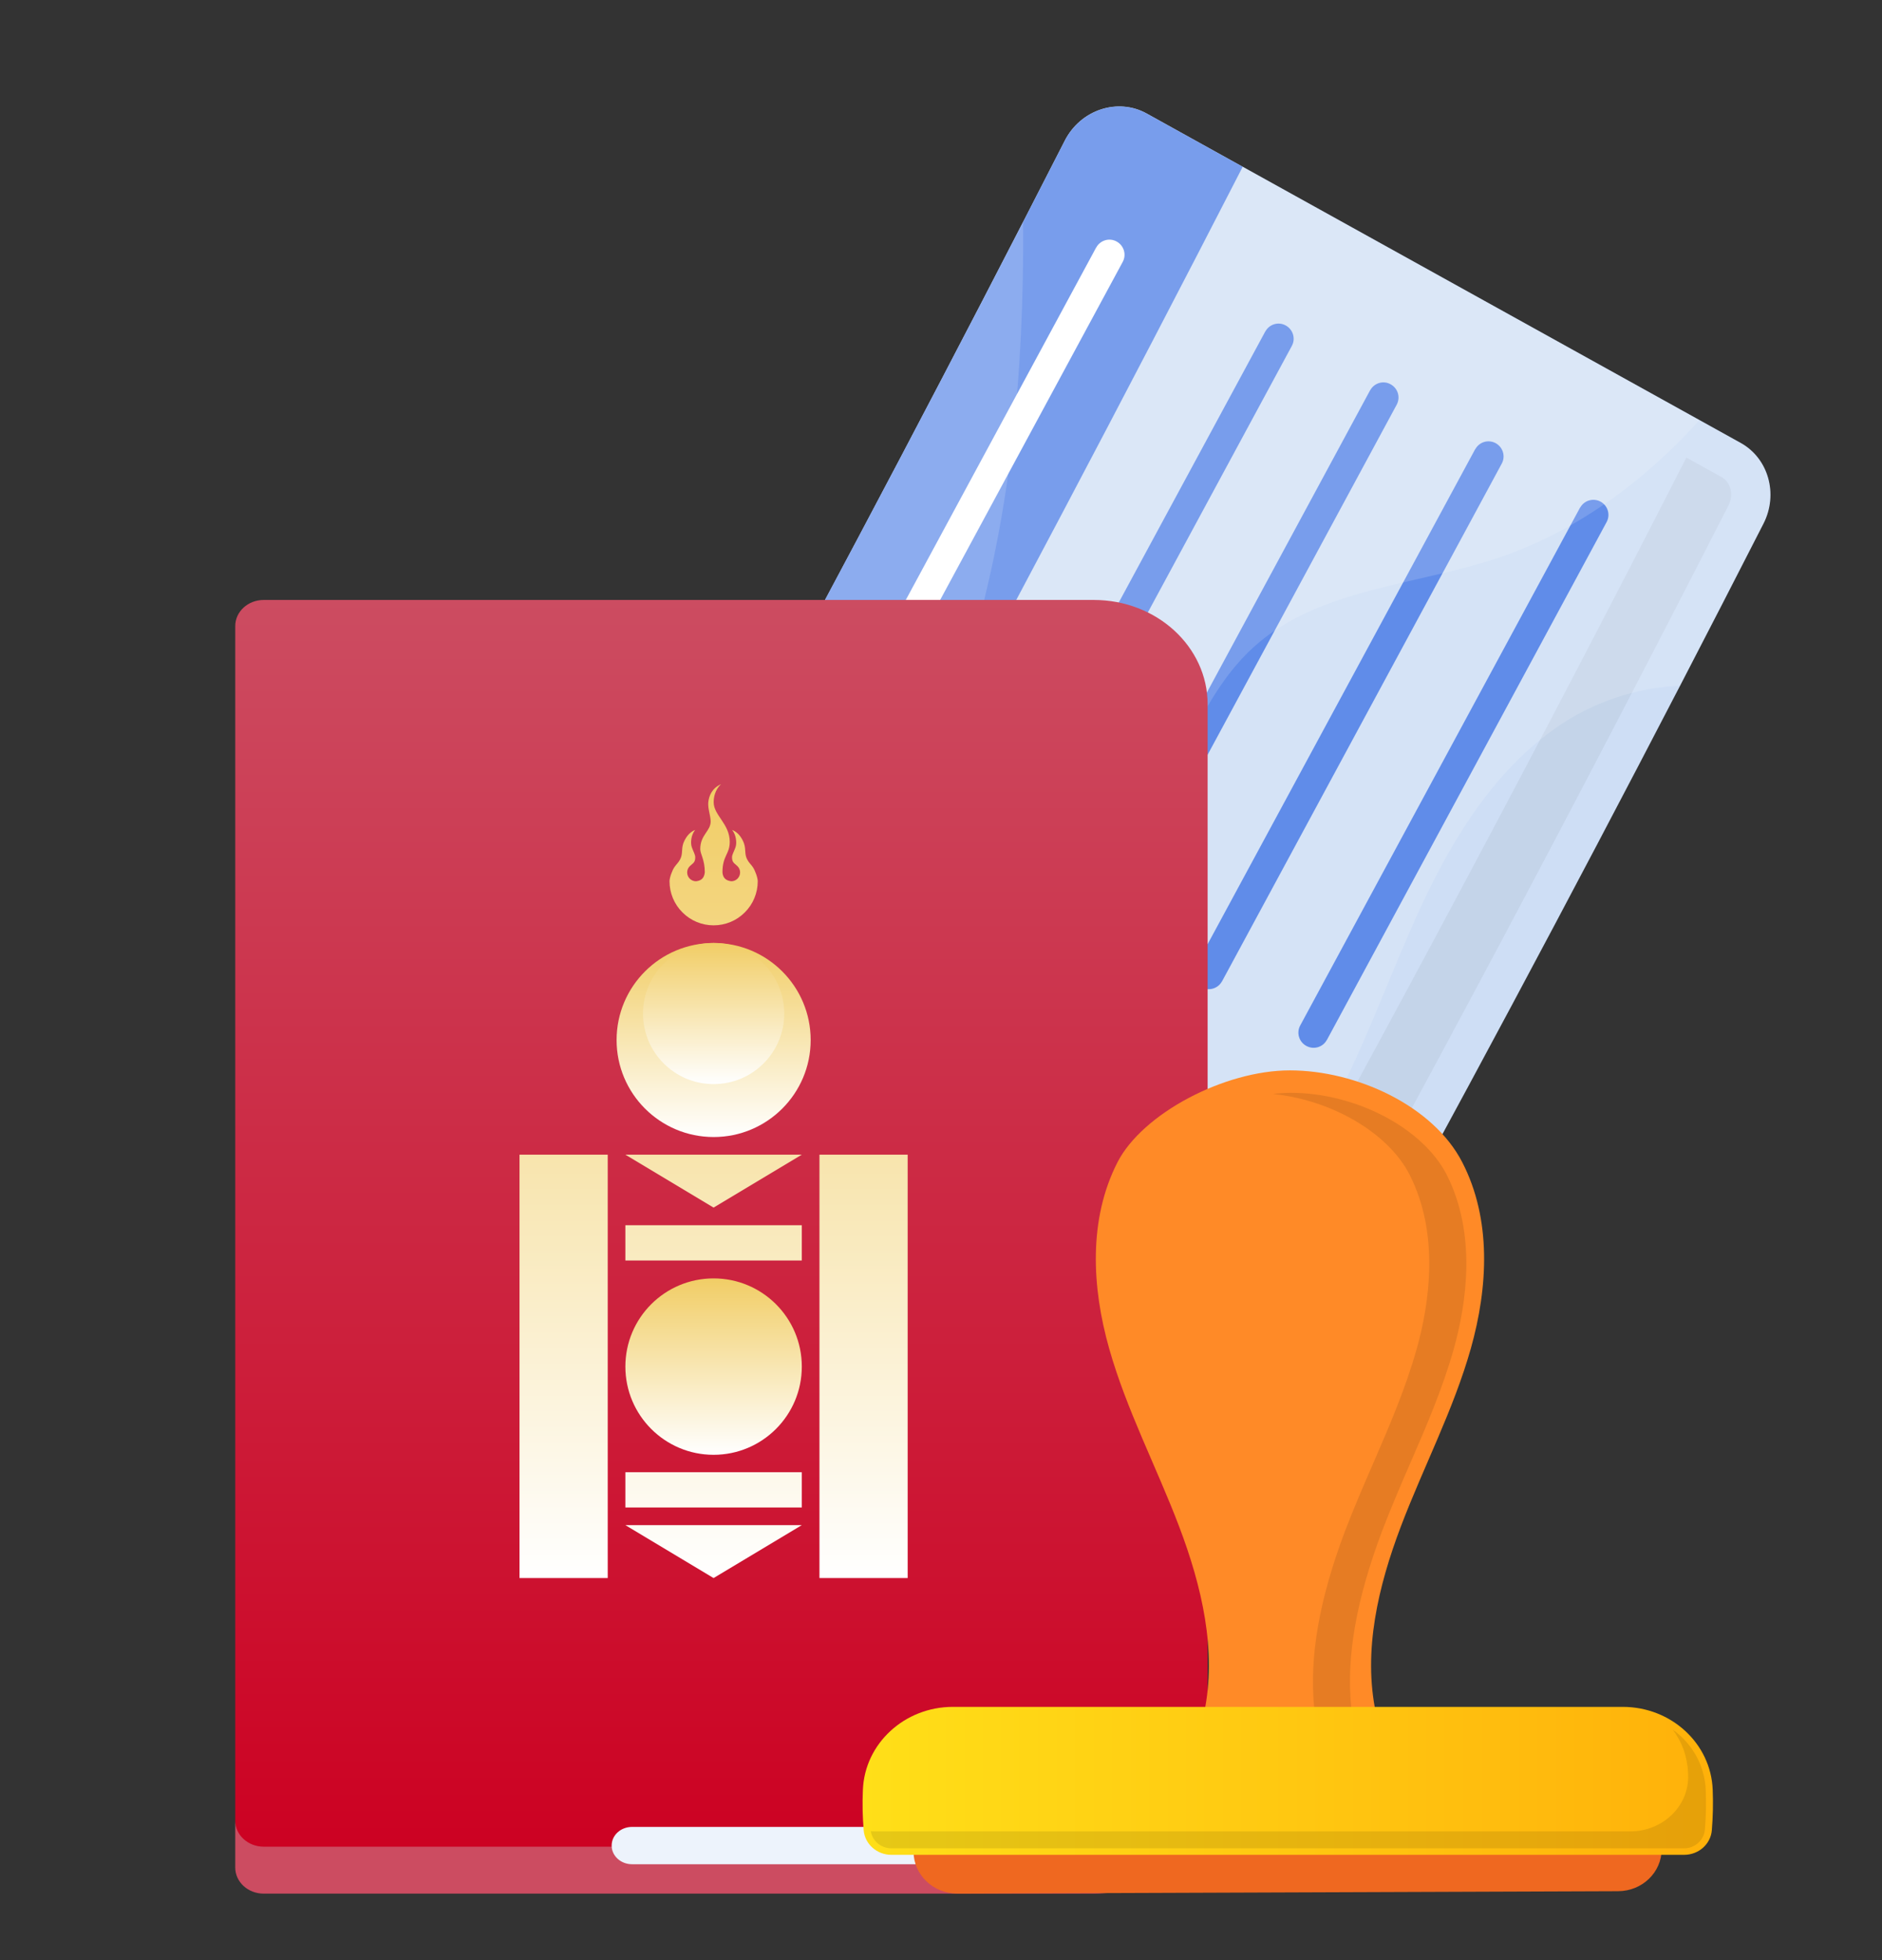 <svg width="24" height="25" viewBox="0 0 24 25" fill="none" xmlns="http://www.w3.org/2000/svg">
<rect x="0" y="0" width="24" height="25" fill="#333333" stroke="none"/>
<g clip-path="url(#clip0_3755_13208)">
<path d="M22.49 6.676C19.691 12.16 16.751 17.576 13.678 22.914C13.465 23.285 13.006 23.423 12.648 23.225L5.072 19.023C4.707 18.82 4.587 18.344 4.804 17.966C7.864 12.649 10.79 7.256 13.578 1.794C13.779 1.399 14.254 1.242 14.624 1.448L22.2 5.65C22.551 5.846 22.68 6.3 22.49 6.676Z" fill="#CEDEF5"/>
<path d="M5.07 19.022L6.309 19.708C9.62 13.92 12.8 8.059 15.847 2.128L14.624 1.45C14.254 1.244 13.781 1.401 13.579 1.796C10.79 7.258 7.862 12.651 4.804 17.966C4.585 18.342 4.707 18.819 5.07 19.022Z" fill="#4478E5"/>
<path d="M12.905 11.017C12.905 11.017 12.905 11.015 12.907 11.015L16.474 4.412C16.525 4.318 16.489 4.202 16.396 4.151C16.302 4.099 16.188 4.135 16.137 4.226C16.137 4.226 16.137 4.228 16.135 4.228L12.566 10.832C12.515 10.925 12.551 11.042 12.644 11.093C12.738 11.144 12.854 11.111 12.905 11.017Z" fill="#4478E5"/>
<path d="M14.243 11.767C14.243 11.767 14.243 11.765 14.245 11.765L17.811 5.162C17.862 5.068 17.827 4.952 17.733 4.901C17.64 4.849 17.525 4.885 17.474 4.976C17.474 4.976 17.474 4.978 17.472 4.978L13.906 11.582C13.855 11.675 13.89 11.792 13.983 11.843C14.077 11.894 14.192 11.859 14.243 11.767Z" fill="#4478E5"/>
<path d="M15.582 12.518C15.582 12.518 15.582 12.516 15.584 12.516L19.151 5.913C19.202 5.819 19.166 5.703 19.073 5.652C18.979 5.602 18.865 5.636 18.814 5.728C18.814 5.728 18.814 5.729 18.812 5.729L15.243 12.333C15.192 12.426 15.228 12.543 15.321 12.594C15.415 12.643 15.531 12.61 15.582 12.518Z" fill="#4478E5"/>
<path d="M16.92 13.264C16.92 13.264 16.92 13.262 16.922 13.262L20.488 6.659C20.539 6.565 20.504 6.449 20.411 6.398C20.317 6.348 20.202 6.382 20.151 6.474C20.151 6.474 20.151 6.475 20.149 6.475L16.581 13.079C16.53 13.172 16.565 13.289 16.659 13.34C16.752 13.391 16.869 13.358 16.92 13.264Z" fill="#4478E5"/>
<path d="M12.138 12.521C12.189 12.429 12.157 12.312 12.064 12.26C11.972 12.207 11.854 12.24 11.801 12.332L10.678 14.312C10.627 14.402 10.659 14.522 10.751 14.575C10.842 14.628 10.961 14.594 11.014 14.502L12.138 12.521C12.138 12.523 12.138 12.523 12.138 12.521Z" fill="#4478E5"/>
<path d="M13.489 13.245C13.541 13.154 13.509 13.037 13.415 12.984C13.324 12.931 13.205 12.965 13.152 13.056L12.03 15.037V15.038C11.979 15.13 12.011 15.246 12.104 15.3C12.196 15.352 12.314 15.319 12.367 15.227L13.489 13.245Z" fill="#4478E5"/>
<path d="M14.843 13.968C14.894 13.876 14.862 13.76 14.769 13.707C14.677 13.654 14.559 13.687 14.506 13.779L13.384 15.759V15.761C13.332 15.853 13.364 15.969 13.458 16.022C13.549 16.075 13.668 16.041 13.721 15.95L14.843 13.968Z" fill="#4478E5"/>
<path d="M16.195 14.693C16.246 14.601 16.214 14.484 16.121 14.431C16.029 14.379 15.911 14.412 15.858 14.504L14.735 16.484V16.486C14.684 16.577 14.716 16.694 14.809 16.747C14.901 16.8 15.019 16.766 15.072 16.674L16.195 14.693Z" fill="#4478E5"/>
<path opacity="0.05" d="M5.314 18.582L12.889 22.784C13.009 22.851 13.168 22.797 13.244 22.664C14.213 20.977 15.184 19.264 16.126 17.564C18.154 13.909 20.142 10.166 22.043 6.445C22.112 6.311 22.07 6.148 21.955 6.085L21.505 5.836C19.654 9.462 17.712 13.101 15.741 16.655C15.111 17.792 14.471 18.934 13.825 20.068C13.287 21.012 12.102 21.367 11.134 20.873L5.395 17.935C5.34 18.028 5.289 18.118 5.236 18.212C5.157 18.353 5.195 18.517 5.314 18.582Z" fill="black"/>
<path d="M10.749 9.947C10.749 9.947 10.749 9.945 10.751 9.945L14.317 3.341C14.368 3.248 14.333 3.131 14.239 3.08C14.146 3.029 14.031 3.064 13.98 3.156C13.98 3.156 13.98 3.158 13.978 3.158L10.412 9.761C10.361 9.855 10.396 9.971 10.489 10.023C10.583 10.074 10.698 10.04 10.749 9.947Z" fill="white"/>
<path d="M9.957 11.312C10.008 11.22 9.976 11.104 9.882 11.051C9.791 10.998 9.672 11.031 9.619 11.123L8.497 13.103C8.446 13.193 8.478 13.313 8.569 13.366C8.661 13.419 8.779 13.385 8.832 13.293L9.957 11.312Z" fill="white"/>
<path d="M8.017 14.81C8.068 14.718 8.037 14.602 7.943 14.549C7.851 14.496 7.733 14.529 7.68 14.621L6.558 16.601C6.507 16.691 6.538 16.811 6.63 16.864C6.722 16.917 6.84 16.883 6.893 16.792L8.017 14.81C8.015 14.812 8.015 14.812 8.017 14.81Z" fill="white"/>
<path opacity="0.15" d="M5.07 19.021L5.321 19.161C6.448 18.462 7.571 17.759 8.587 16.909C9.148 16.441 9.717 15.912 10.435 15.776C11.573 15.562 12.656 16.408 13.814 16.436C14.905 16.461 15.896 15.741 16.534 14.855C17.169 13.965 17.529 12.917 17.963 11.917C18.395 10.914 18.948 9.914 19.839 9.285C20.296 8.962 20.864 8.767 21.422 8.747C21.778 8.057 22.137 7.367 22.488 6.675C22.68 6.3 22.549 5.848 22.197 5.652L14.624 1.45C14.254 1.244 13.781 1.402 13.579 1.796C10.79 7.258 7.862 12.649 4.804 17.964C4.585 18.344 4.707 18.818 5.07 19.021Z" fill="white"/>
<path opacity="0.15" d="M6.893 14.287C8.469 13.164 10.417 12.52 12.293 11.943C12.957 11.74 13.645 11.523 14.155 11.048C14.972 10.286 15.154 9.01 15.983 8.257C16.812 7.501 18.051 7.471 19.117 7.111C20.105 6.776 20.97 6.137 21.672 5.359L14.624 1.45C14.254 1.244 13.781 1.402 13.579 1.796C11.43 6.003 9.203 10.166 6.893 14.287Z" fill="white"/>
<path opacity="0.15" d="M5.07 19.021L9.259 21.345C9.235 20.887 9.27 20.421 9.36 19.971C9.581 18.857 10.112 17.826 10.772 16.905C11.262 16.217 11.841 15.554 12.032 14.731C12.321 13.489 11.652 12.224 11.693 10.95C11.72 10.099 12.058 9.292 12.318 8.481C12.893 6.656 13.059 4.752 13.048 2.83C10.421 7.939 7.67 12.984 4.804 17.964C4.585 18.344 4.707 18.818 5.07 19.021Z" fill="white"/>
<path d="M3.363 23.844H13.948C14.75 23.844 15.4 23.135 15.4 22.223V8.983C15.4 8.248 14.75 7.652 13.948 7.652H3.363C3.162 7.652 3 7.801 3 7.985V23.221C3 23.405 3.162 23.844 3.363 23.844Z" fill="url(#paint0_linear_3755_13208)"/>
<path d="M13.948 23.553H3.363C3.162 23.553 3 23.404 3 23.221V23.819C3 24.003 3.162 24.152 3.363 24.152H13.948C14.75 24.152 15.4 23.556 15.4 22.822V22.223C15.4 22.958 14.75 23.553 13.948 23.553Z" fill="#CC4C61"/>
<mask id="mask0_3755_13208" style="mask-type:luminance" maskUnits="userSpaceOnUse" x="4" y="8" width="10" height="15">
<path d="M4.6 8.652H13.6V22.152H4.6V8.652Z" fill="white"/>
<path d="M9.099 14.056C9.844 14.056 10.449 13.451 10.449 12.706C10.449 11.96 9.844 11.355 9.099 11.355C8.353 11.355 7.749 11.96 7.749 12.706C7.749 13.451 8.353 14.056 9.099 14.056Z" fill="black"/>
<path d="M9.099 17.059C9.223 17.059 9.324 16.959 9.324 16.834C9.324 16.71 9.223 16.609 9.099 16.609C8.974 16.609 8.874 16.71 8.874 16.834C8.874 16.959 8.974 17.059 9.099 17.059Z" fill="black"/>
<path d="M9.099 18.251C9.223 18.251 9.324 18.15 9.324 18.026C9.324 17.901 9.223 17.801 9.099 17.801C8.974 17.801 8.874 17.901 8.874 18.026C8.874 18.15 8.974 18.251 9.099 18.251Z" fill="black"/>
<path d="M9.098 16.174C9.274 16.174 9.443 16.244 9.567 16.368C9.692 16.493 9.761 16.662 9.761 16.838C9.761 17.014 9.692 17.182 9.567 17.307C9.443 17.431 9.274 17.501 9.098 17.501C8.958 17.501 8.823 17.557 8.724 17.656C8.625 17.755 8.569 17.89 8.569 18.03C8.569 18.17 8.625 18.305 8.724 18.404C8.823 18.503 8.958 18.559 9.098 18.559V18.694C8.922 18.694 8.753 18.624 8.628 18.499C8.504 18.375 8.434 18.206 8.434 18.03C8.434 17.854 8.504 17.685 8.628 17.561C8.753 17.436 8.922 17.366 9.098 17.366C9.238 17.366 9.372 17.311 9.472 17.212C9.571 17.112 9.626 16.978 9.626 16.838C9.626 16.697 9.571 16.563 9.472 16.464C9.372 16.364 9.238 16.309 9.098 16.309V16.174Z" fill="black"/>
</mask>
<g mask="url(#mask0_3755_13208)">
<path d="M9.101 14.502C9.784 14.502 10.338 13.948 10.338 13.265C10.338 12.581 9.784 12.027 9.101 12.027C8.417 12.027 7.863 12.581 7.863 13.265C7.863 13.948 8.417 14.502 9.101 14.502Z" fill="url(#paint1_linear_3755_13208)"/>
</g>
<path d="M9.1 13.827C9.598 13.827 10.001 13.424 10.001 12.927C10.001 12.43 9.598 12.027 9.1 12.027C8.603 12.027 8.2 12.43 8.2 12.927C8.2 13.424 8.603 13.827 9.1 13.827Z" fill="url(#paint2_linear_3755_13208)"/>
<path d="M9.194 10.002C9.082 10.053 9.041 10.145 9.032 10.236C9.026 10.312 9.06 10.399 9.063 10.474C9.063 10.603 8.93 10.645 8.93 10.83C8.93 10.893 8.988 10.963 8.988 11.127C8.978 11.213 8.93 11.233 8.876 11.24C8.846 11.24 8.817 11.228 8.796 11.207C8.775 11.186 8.763 11.157 8.763 11.127C8.763 11.098 8.774 11.071 8.794 11.05C8.798 11.046 8.802 11.042 8.806 11.039C8.831 11.013 8.867 11.003 8.866 10.934C8.866 10.899 8.844 10.867 8.822 10.805C8.801 10.745 8.816 10.644 8.865 10.585C8.786 10.615 8.738 10.691 8.713 10.758C8.687 10.841 8.71 10.889 8.674 10.959C8.652 11.003 8.626 11.022 8.601 11.059C8.572 11.1 8.538 11.195 8.538 11.239C8.538 11.389 8.597 11.532 8.703 11.637C8.808 11.743 8.951 11.802 9.1 11.802C9.25 11.802 9.393 11.743 9.498 11.637C9.604 11.532 9.663 11.389 9.663 11.239C9.663 11.195 9.629 11.1 9.6 11.059C9.575 11.022 9.549 11.003 9.527 10.959C9.492 10.889 9.515 10.841 9.488 10.758C9.464 10.691 9.415 10.615 9.336 10.585C9.385 10.644 9.4 10.745 9.38 10.805C9.358 10.867 9.335 10.899 9.335 10.934C9.335 11.003 9.37 11.013 9.395 11.039C9.399 11.042 9.403 11.046 9.407 11.05C9.427 11.071 9.438 11.098 9.438 11.127C9.438 11.157 9.426 11.186 9.405 11.207C9.384 11.228 9.355 11.24 9.326 11.24C9.263 11.232 9.219 11.203 9.213 11.127C9.213 10.911 9.306 10.897 9.306 10.737C9.306 10.508 9.101 10.399 9.101 10.232C9.101 10.175 9.114 10.079 9.194 10.002L9.194 10.002ZM6.625 14.727H7.75V20.127H6.625V14.727ZM10.45 14.727H11.575V20.127H10.45V14.727ZM7.975 14.727H10.225L9.1 15.402L7.975 14.727ZM7.975 15.627H10.225V16.077H7.975V15.627ZM7.975 18.777H10.225V19.227H7.975V18.777ZM7.975 19.452H10.225L9.1 20.127L7.975 19.452Z" fill="url(#paint3_linear_3755_13208)"/>
<mask id="mask1_3755_13208" style="mask-type:luminance" maskUnits="userSpaceOnUse" x="4" y="8" width="10" height="15">
<path d="M4.6 8.652H13.6V22.152H4.6V8.652Z" fill="white"/>
<path d="M9.099 14.056C9.844 14.056 10.449 13.451 10.449 12.706C10.449 11.96 9.844 11.355 9.099 11.355C8.353 11.355 7.749 11.96 7.749 12.706C7.749 13.451 8.353 14.056 9.099 14.056Z" fill="black"/>
<path d="M9.099 17.059C9.223 17.059 9.324 16.959 9.324 16.834C9.324 16.71 9.223 16.609 9.099 16.609C8.974 16.609 8.874 16.71 8.874 16.834C8.874 16.959 8.974 17.059 9.099 17.059Z" fill="black"/>
<path d="M9.099 18.251C9.223 18.251 9.324 18.15 9.324 18.026C9.324 17.901 9.223 17.801 9.099 17.801C8.974 17.801 8.874 17.901 8.874 18.026C8.874 18.15 8.974 18.251 9.099 18.251Z" fill="black"/>
<path d="M9.098 16.174C9.274 16.174 9.443 16.244 9.567 16.368C9.692 16.493 9.761 16.662 9.761 16.838C9.761 17.014 9.692 17.182 9.567 17.307C9.443 17.431 9.274 17.501 9.098 17.501C8.958 17.501 8.823 17.557 8.724 17.656C8.625 17.755 8.569 17.89 8.569 18.03C8.569 18.17 8.625 18.305 8.724 18.404C8.823 18.503 8.958 18.559 9.098 18.559V18.694C8.922 18.694 8.753 18.624 8.628 18.499C8.504 18.375 8.434 18.206 8.434 18.03C8.434 17.854 8.504 17.685 8.628 17.561C8.753 17.436 8.922 17.366 9.098 17.366C9.238 17.366 9.372 17.311 9.472 17.212C9.571 17.112 9.626 16.978 9.626 16.838C9.626 16.697 9.571 16.563 9.472 16.464C9.372 16.364 9.238 16.309 9.098 16.309V16.174Z" fill="black"/>
</mask>
<g mask="url(#mask1_3755_13208)">
<path d="M9.1 18.555C9.721 18.555 10.225 18.051 10.225 17.43C10.225 16.808 9.721 16.305 9.1 16.305C8.479 16.305 7.975 16.808 7.975 17.43C7.975 18.051 8.479 18.555 9.1 18.555Z" fill="url(#paint4_linear_3755_13208)"/>
</g>
<path d="M14.662 23.539C14.662 23.407 14.545 23.301 14.402 23.301H8.06C7.916 23.301 7.8 23.407 7.8 23.539C7.8 23.67 7.916 23.777 8.06 23.777H14.402C14.546 23.777 14.662 23.67 14.662 23.539Z" fill="#EDF3FC"/>
<path d="M18.757 17.198C18.536 17.98 18.153 18.709 17.864 19.47C17.576 20.231 17.379 21.055 17.546 21.848H15.355C15.522 21.055 15.325 20.231 15.037 19.47C14.748 18.709 14.365 17.98 14.144 17.198C13.923 16.416 13.879 15.552 14.25 14.825C14.569 14.202 15.614 13.652 16.449 13.652C17.292 13.652 18.275 14.099 18.648 14.825C19.022 15.552 18.977 16.416 18.757 17.198Z" fill="#FF8A27"/>
<path opacity="0.1" d="M18.536 17.216C18.396 17.708 18.197 18.175 17.982 18.667C17.861 18.946 17.736 19.237 17.625 19.528C17.297 20.4 17.166 21.127 17.232 21.782H16.759C16.695 21.127 16.824 20.4 17.152 19.528C17.263 19.237 17.389 18.946 17.51 18.667C17.724 18.175 17.923 17.708 18.063 17.216C18.234 16.609 18.357 15.731 17.974 14.979C17.699 14.445 16.979 14.029 16.234 13.953C16.312 13.943 16.388 13.938 16.46 13.938C17.288 13.938 18.142 14.386 18.447 14.979C18.83 15.731 18.707 16.61 18.536 17.216Z" fill="black"/>
<path d="M21.009 22.746L11.832 22.78C11.732 22.78 11.65 22.858 11.65 22.954V23.616C11.65 23.912 11.901 24.152 12.212 24.152L20.634 24.121C20.942 24.12 21.19 23.881 21.19 23.585V22.92C21.192 22.824 21.109 22.746 21.009 22.746Z" fill="#EF6820"/>
<path d="M11.014 23.343C11 23.172 10.996 22.999 11.004 22.828C11.027 22.238 11.535 21.77 12.151 21.77H20.694C21.311 21.77 21.819 22.236 21.841 22.828C21.848 22.999 21.844 23.172 21.83 23.343C21.816 23.52 21.662 23.657 21.477 23.657H11.367C11.182 23.657 11.028 23.519 11.014 23.343Z" fill="url(#paint5_linear_3755_13208)"/>
<path opacity="0.1" d="M21.741 23.336C21.731 23.469 21.614 23.574 21.477 23.574H11.367C11.236 23.574 11.123 23.48 11.105 23.354C11.116 23.358 11.128 23.358 11.141 23.358H20.792C21.201 23.358 21.54 23.036 21.528 22.644C21.528 22.63 21.528 22.617 21.526 22.602C21.517 22.399 21.447 22.212 21.33 22.059C21.577 22.235 21.74 22.514 21.752 22.832C21.759 22.999 21.756 23.17 21.741 23.336Z" fill="black"/>
</g>
<defs>
<linearGradient id="paint0_linear_3755_13208" x1="9.2" y1="7.652" x2="9.2" y2="23.844" gradientUnits="userSpaceOnUse">
<stop stop-color="#CC4C61"/>
<stop offset="1" stop-color="#CC0021"/>
</linearGradient>
<linearGradient id="paint1_linear_3755_13208" x1="9.101" y1="12.027" x2="9.101" y2="14.502" gradientUnits="userSpaceOnUse">
<stop stop-color="#F1CD65"/>
<stop offset="1" stop-color="white"/>
</linearGradient>
<linearGradient id="paint2_linear_3755_13208" x1="9.1" y1="12.027" x2="9.1" y2="13.827" gradientUnits="userSpaceOnUse">
<stop stop-color="#F1CD65"/>
<stop offset="1" stop-color="white"/>
</linearGradient>
<linearGradient id="paint3_linear_3755_13208" x1="9.1" y1="10.002" x2="9.1" y2="20.127" gradientUnits="userSpaceOnUse">
<stop stop-color="#F1CD65"/>
<stop offset="1" stop-color="white"/>
</linearGradient>
<linearGradient id="paint4_linear_3755_13208" x1="9.1" y1="16.305" x2="9.1" y2="18.555" gradientUnits="userSpaceOnUse">
<stop stop-color="#F1CD65"/>
<stop offset="1" stop-color="white"/>
</linearGradient>
<linearGradient id="paint5_linear_3755_13208" x1="11" y1="22.713" x2="21.844" y2="22.713" gradientUnits="userSpaceOnUse">
<stop stop-color="#FFDF18"/>
<stop offset="1" stop-color="#FFB10A"/>
</linearGradient>
<clipPath id="clip0_3755_13208">
<rect width="24" height="24" fill="white" transform="translate(0 0.652)"/>
</clipPath>
</defs>
</svg>
